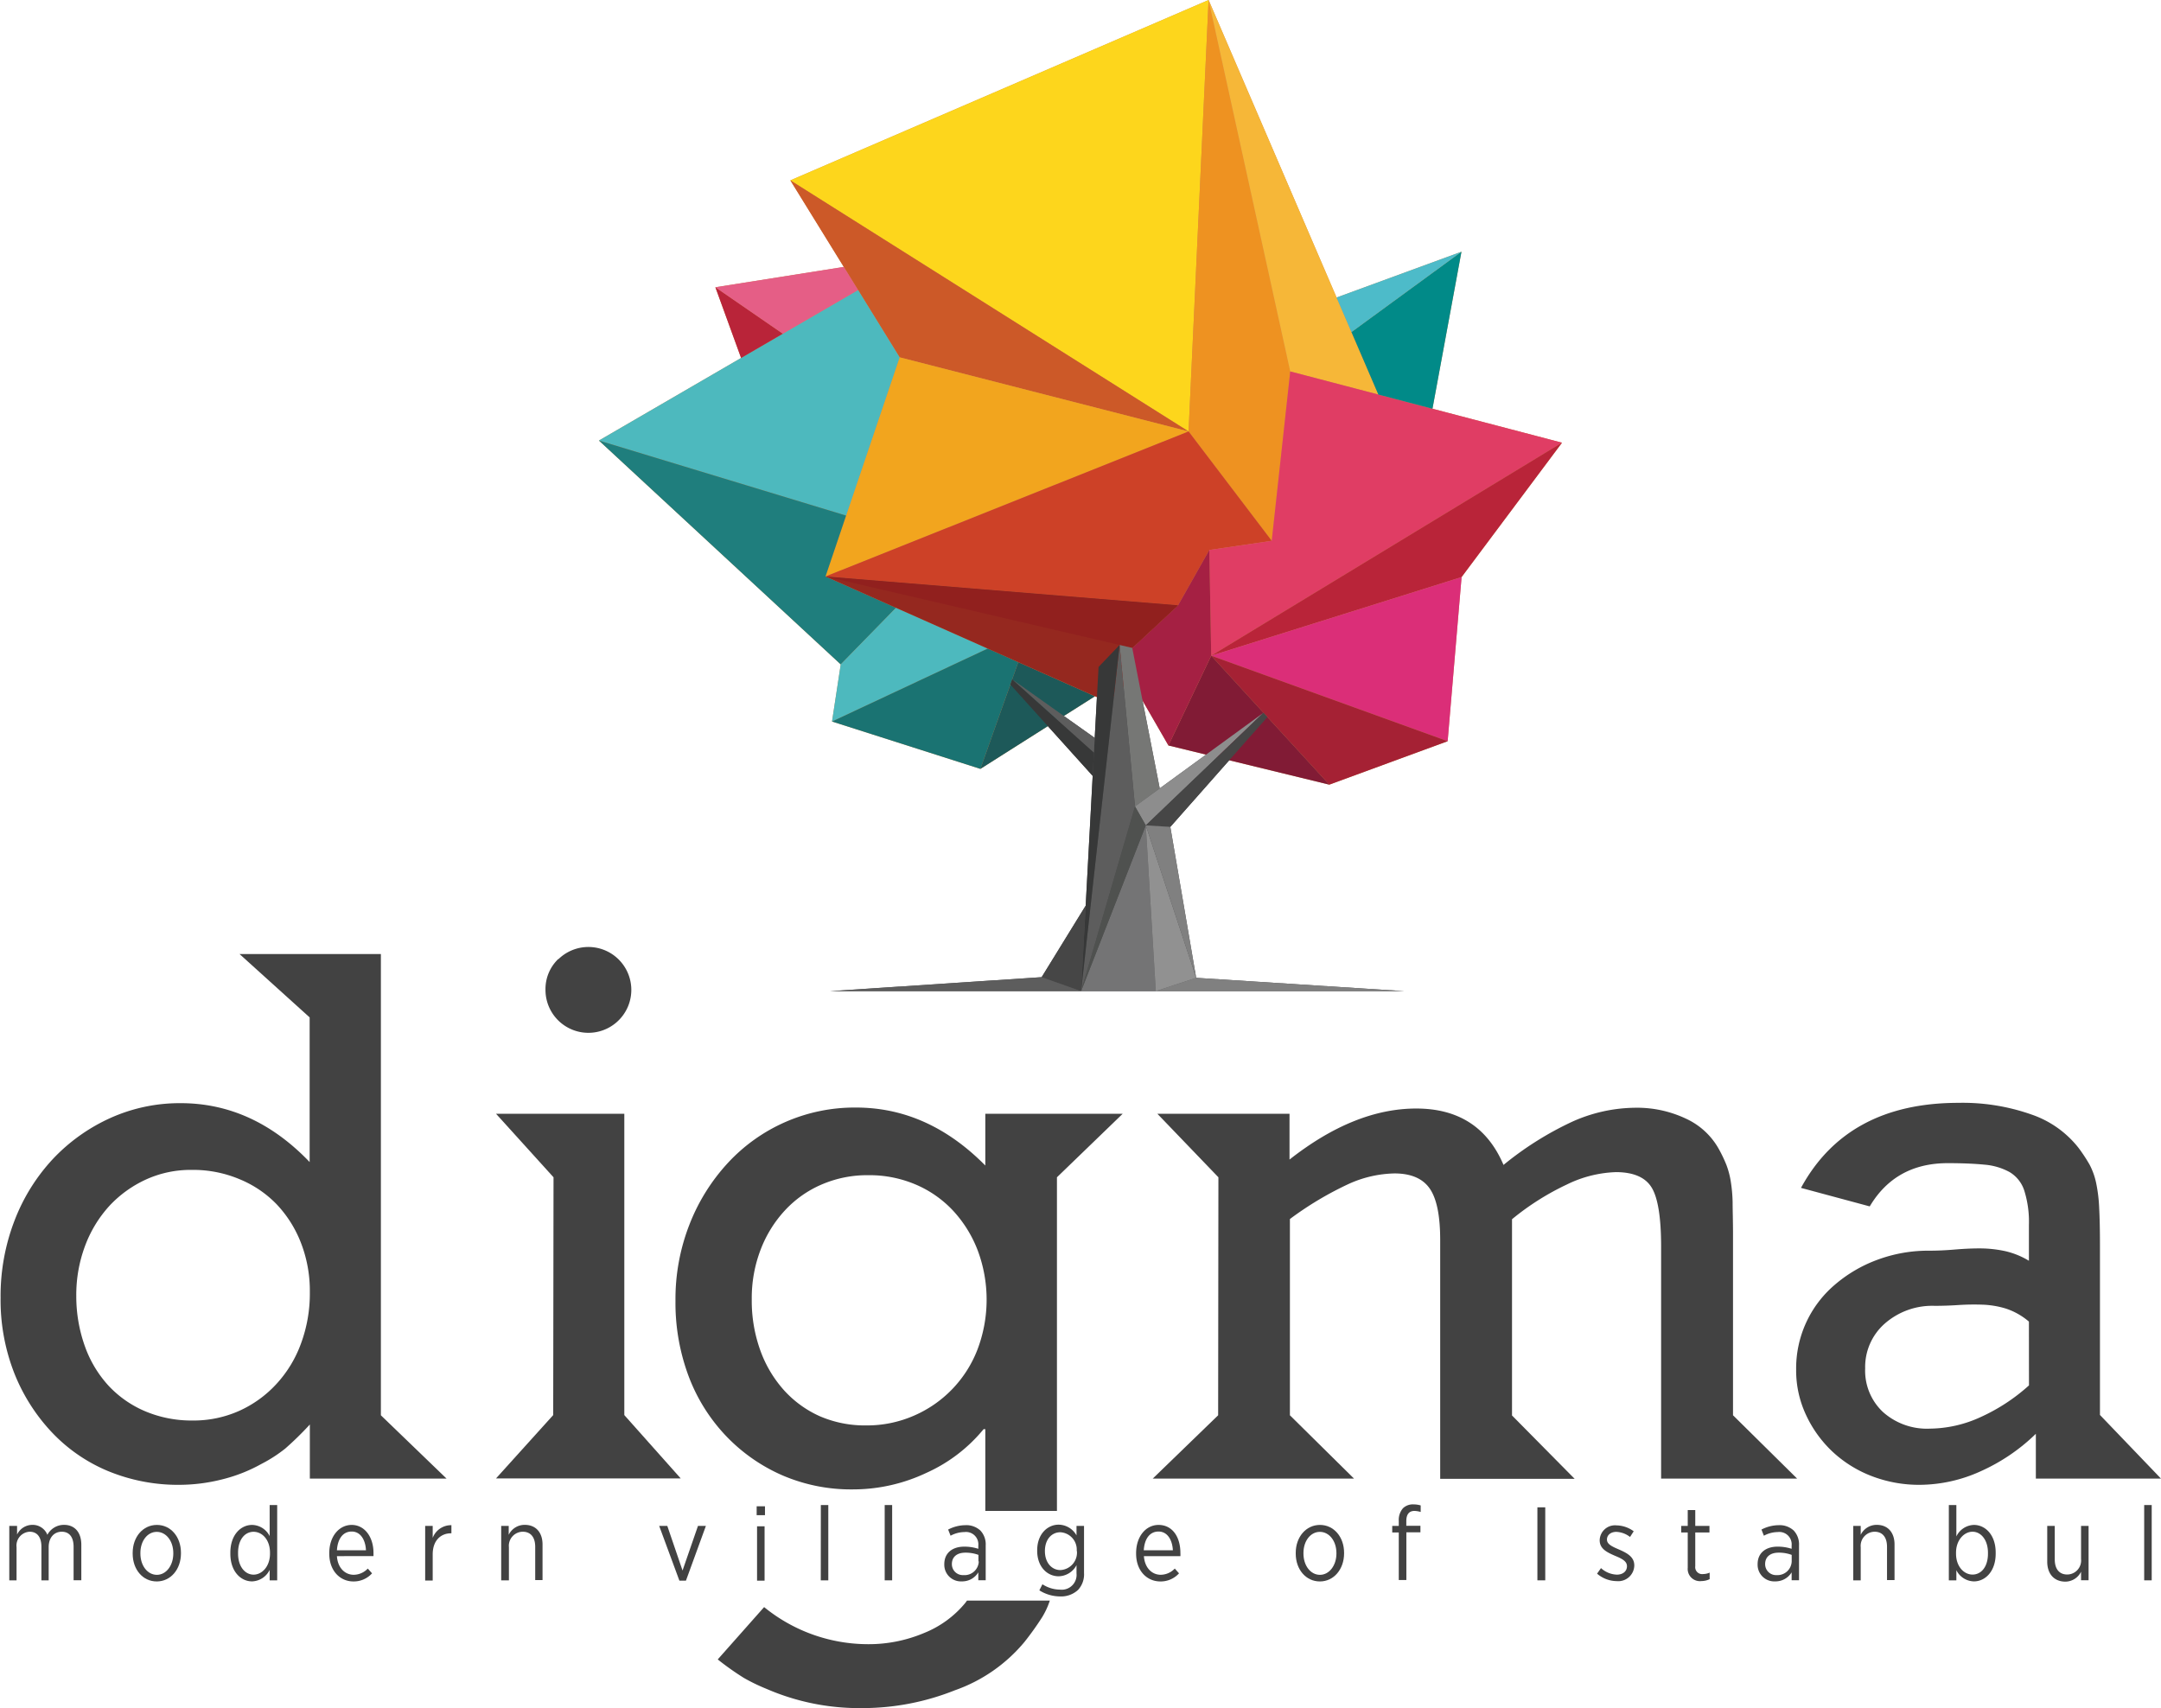 <svg id="Layer_1" data-name="Layer 1" xmlns="http://www.w3.org/2000/svg" viewBox="0 0 330.32 261.14"><defs><style>.cls-1{fill:#4e4e4f;}.cls-2{fill:#cc8d54;}.cls-3{fill:#fdd61c;}.cls-4{fill:#ee9221;}.cls-5{fill:#cc5928;}.cls-6{fill:#f2a51e;}.cls-7{fill:#4db9be;}.cls-8{fill:#cd4127;}.cls-9{fill:#1f7e7d;}.cls-10{fill:#1a7372;}.cls-11{fill:#1d5959;}.cls-12{fill:#b92439;}.cls-13{fill:#e55e86;}.cls-14{fill:#f6b738;}.cls-15{fill:#e03d64;}.cls-16{fill:#018a88;}.cls-17{fill:#4dbbc9;}.cls-18{fill:#db2e78;}.cls-19{fill:#a52134;}.cls-20{fill:#811b35;}.cls-21{fill:#a52043;}.cls-22{fill:#95281f;}.cls-23{fill:#91201e;}.cls-24{fill:#767775;}.cls-25{fill:#8d8d8d;}.cls-26{fill:#464646;}.cls-27{fill:#747475;}.cls-28{fill:#5d5d5d;}.cls-29{fill:gray;}.cls-30{fill:#373838;}.cls-31{fill:#919191;}.cls-32{fill:#4f514f;}.cls-33{fill:#424242;}</style></defs><polygon class="cls-1" points="126.83 151.51 159.22 149.37 165.95 138.44 167.02 118.6 154.44 104.64 154.72 103.84 167.33 112.79 167.92 101.95 171.14 98.59 173.07 99.04 177.27 120.51 193.13 108.95 193.73 109.61 178.89 126.4 182.84 149.47 214.71 151.51 126.83 151.51"/><polygon class="cls-2" points="184.74 0 204.3 45.48 223.39 38.48 218.96 62.48 238.76 67.67 223.41 88.21 221.28 113.3 203.19 119.94 178.6 113.95 172.9 104.07 169.28 107.28 167.37 106.43 149.86 117.53 127.18 110.29 128.51 101.56 91.55 67.34 113.28 54.72 109.35 43.91 128.98 40.8 120.81 27.57 184.74 0"/><polygon class="cls-3" points="184.74 0 120.81 27.57 181.68 65.95 184.74 0"/><polygon class="cls-4" points="184.74 0 181.68 65.95 194.39 82.67 197.22 56.78 184.74 0"/><polygon class="cls-5" points="120.81 27.57 181.68 65.95 137.51 54.62 120.81 27.57"/><polygon class="cls-6" points="181.68 65.95 126.18 88.12 137.51 54.62 181.68 65.95"/><polygon class="cls-7" points="131.16 44.33 91.55 67.34 129.33 78.81 137.51 54.62 131.16 44.33"/><polygon class="cls-8" points="126.18 88.12 180.07 92.53 184.85 84.07 194.39 82.67 181.68 65.95 126.18 88.12"/><polygon class="cls-9" points="91.55 67.34 128.51 101.56 136.96 92.91 126.18 88.12 129.33 78.81 91.55 67.34"/><polygon class="cls-7" points="128.51 101.56 127.18 110.29 150.98 99.14 136.96 92.91 128.51 101.56"/><polygon class="cls-10" points="127.18 110.29 149.86 117.53 155.65 101.22 150.98 99.14 127.18 110.29"/><polygon class="cls-11" points="149.86 117.53 167.37 106.43 155.65 101.22 149.86 117.53"/><polygon class="cls-12" points="113.28 54.72 119.66 51.01 109.35 43.91 113.28 54.72"/><polygon class="cls-13" points="109.35 43.91 128.98 40.8 131.16 44.33 119.66 51.01 109.35 43.91"/><polygon class="cls-14" points="184.74 0 210.69 60.31 197.22 56.78 184.74 0"/><polygon class="cls-15" points="184.85 84.07 185.14 100.23 238.76 67.67 197.22 56.78 194.39 82.67 184.85 84.07"/><polygon class="cls-12" points="238.76 67.67 185.14 100.23 223.41 88.21 238.76 67.67"/><polygon class="cls-16" points="206.58 50.76 210.69 60.31 218.96 62.48 223.39 38.48 206.58 50.76"/><polygon class="cls-17" points="223.39 38.48 206.58 50.76 204.3 45.48 223.39 38.48"/><polygon class="cls-18" points="223.41 88.21 221.28 113.3 185.14 100.23 223.41 88.21"/><polygon class="cls-19" points="221.28 113.3 203.19 119.94 185.14 100.23 221.28 113.3"/><polygon class="cls-20" points="203.19 119.94 178.6 113.95 185.14 100.23 203.19 119.94"/><polygon class="cls-21" points="185.14 100.23 184.85 84.07 180.07 92.53 171.07 100.91 178.6 113.95 185.14 100.23"/><polygon class="cls-22" points="126.18 88.12 180.07 92.53 171.07 100.91 172.9 104.07 169.28 107.28 126.18 88.12"/><polygon class="cls-23" points="126.18 88.12 180.07 92.53 173.07 99.04 126.18 88.12"/><polygon class="cls-24" points="173.49 123.27 171.14 98.59 173.07 99.04 177.27 120.51 173.49 123.27"/><polygon class="cls-25" points="173.49 123.27 193.13 108.95 175.14 126.17 173.49 123.27"/><polygon class="cls-26" points="175.14 126.17 178.89 126.4 193.73 109.61 193.13 108.95 175.14 126.17"/><polygon class="cls-27" points="176.67 151.51 165.25 151.51 175.14 126.17 176.67 151.51"/><polygon class="cls-28" points="171.14 98.59 173.49 123.27 165.25 151.51 171.14 98.59"/><polygon class="cls-29" points="182.84 149.47 214.71 151.51 176.67 151.51 182.84 149.47"/><polygon class="cls-30" points="171.14 98.59 167.92 101.95 165.25 151.51 171.14 98.59"/><polygon class="cls-30" points="167.02 118.6 154.44 104.64 154.72 103.84 167.21 115.03 167.02 118.6"/><polygon class="cls-28" points="167.21 115.03 167.33 112.79 154.72 103.84 167.21 115.03"/><polygon class="cls-26" points="165.95 138.44 159.22 149.37 165.25 151.51 165.95 138.44"/><polygon class="cls-28" points="126.83 151.51 159.22 149.37 165.25 151.51 126.83 151.51"/><polygon class="cls-31" points="182.84 149.47 176.67 151.51 175.14 126.17 182.84 149.47"/><polygon class="cls-32" points="173.49 123.27 165.25 151.51 175.14 126.17 173.49 123.27"/><polygon class="cls-29" points="178.89 126.4 182.84 149.47 175.14 126.17 178.89 126.4"/><path class="cls-33" d="M17.81,244H19v1.32a2.6,2.6,0,0,1,2.33-1.48,2.41,2.41,0,0,1,2.3,1.52,2.87,2.87,0,0,1,2.55-1.52c1.61,0,2.64,1.12,2.64,3.05v5.42H27.64V247.2c0-1.51-.67-2.31-1.81-2.31s-2,.86-2,2.36v5.07H22.72v-5.14c0-1.48-.66-2.29-1.8-2.29a2.12,2.12,0,0,0-2,2.37v5.06H17.81Z" transform="translate(-16.39 -10.75)"/><path class="cls-33" d="M36.67,248.24v-.12c0-2.42,1.56-4.27,3.7-4.27s3.68,1.84,3.68,4.26v.09c0,2.43-1.56,4.29-3.7,4.29S36.67,250.66,36.67,248.24Zm6.21,0v-.08c0-1.87-1.11-3.25-2.53-3.25s-2.5,1.38-2.5,3.23v.08c0,1.87,1.1,3.26,2.52,3.26S42.88,250.05,42.88,248.22Z" transform="translate(-16.39 -10.75)"/><path class="cls-33" d="M51.6,248.25v-.16c0-2.76,1.63-4.24,3.32-4.24a3.07,3.07,0,0,1,2.69,1.71v-4.75h1.15v11.51H57.61v-1.6a3.11,3.11,0,0,1-2.69,1.76C53.23,252.48,51.6,251,51.6,248.25Zm6.06,0v-.15c0-2-1.2-3.2-2.51-3.2s-2.37,1.16-2.37,3.2v.13c0,2,1.08,3.22,2.37,3.22S57.66,250.2,57.66,248.24Z" transform="translate(-16.39 -10.75)"/><path class="cls-33" d="M66.72,248.24v-.08c0-2.54,1.49-4.31,3.43-4.31s3.33,1.79,3.33,4.29c0,.11,0,.34,0,.48H67.89c.12,1.83,1.26,2.85,2.56,2.85a3,3,0,0,0,2.16-.95l.65.73a3.77,3.77,0,0,1-2.85,1.24C68.38,252.49,66.72,250.87,66.72,248.24Zm5.61-.51c-.07-1.58-.82-2.87-2.18-2.87S68,246,67.89,247.73Z" transform="translate(-16.39 -10.75)"/><path class="cls-33" d="M81.38,244h1.15v1.83a3,3,0,0,1,2.86-1.94v1.24h-.07c-1.54,0-2.79,1.09-2.79,3.22v4H81.38Z" transform="translate(-16.39 -10.75)"/><path class="cls-33" d="M93,244h1.15v1.36a2.69,2.69,0,0,1,2.46-1.52c1.69,0,2.71,1.17,2.71,3v5.44H98.2V247.2c0-1.48-.7-2.31-1.91-2.31a2.15,2.15,0,0,0-2.11,2.37v5.06H93Z" transform="translate(-16.39 -10.75)"/><path class="cls-33" d="M117.15,244h1.24l2.33,6.82,2.36-6.82h1.21l-3.05,8.37h-1Z" transform="translate(-16.39 -10.75)"/><path class="cls-33" d="M132.05,241h1.27v1.36h-1.27Zm.06,3.06h1.15v8.31h-1.15Z" transform="translate(-16.39 -10.75)"/><path class="cls-33" d="M141.86,240.81H143v11.51h-1.15Z" transform="translate(-16.39 -10.75)"/><path class="cls-33" d="M151.62,240.81h1.14v11.51h-1.14Z" transform="translate(-16.39 -10.75)"/><path class="cls-33" d="M160.73,249.91v-.06c0-1.71,1.23-2.68,3.06-2.68a6.87,6.87,0,0,1,2.14.33V247a1.89,1.89,0,0,0-2.12-2.06,4.55,4.55,0,0,0-2.12.56l-.37-.94a5.77,5.77,0,0,1,2.62-.67,3.16,3.16,0,0,1,2.32.83,3.08,3.08,0,0,1,.8,2.25v5.34h-1.13v-1.21a2.88,2.88,0,0,1-2.54,1.38A2.54,2.54,0,0,1,160.73,249.91Zm5.22-.48v-1a5.68,5.68,0,0,0-2-.34c-1.33,0-2.06.69-2.06,1.74v0a1.67,1.67,0,0,0,1.77,1.69A2.17,2.17,0,0,0,166,249.43Z" transform="translate(-16.39 -10.75)"/><path class="cls-33" d="M175.26,253.85l.47-.93a5,5,0,0,0,2.68.82,2.27,2.27,0,0,0,2.53-2.49V250a3.16,3.16,0,0,1-2.74,1.7c-1.69,0-3.27-1.4-3.27-3.9v-.07c0-2.5,1.59-3.92,3.28-3.92a3.17,3.17,0,0,1,2.73,1.64V244h1.15v7.21a3.5,3.5,0,0,1-.91,2.57,3.81,3.81,0,0,1-2.76,1A6,6,0,0,1,175.26,253.85Zm5.71-6v0a2.66,2.66,0,0,0-2.5-2.88c-1.31,0-2.36,1.07-2.36,2.88v0c0,1.8,1.07,2.9,2.36,2.9A2.67,2.67,0,0,0,181,247.82Z" transform="translate(-16.39 -10.75)"/><path class="cls-33" d="M190.05,248.24v-.08c0-2.54,1.49-4.31,3.43-4.31,2.09,0,3.34,1.79,3.34,4.29a4.1,4.1,0,0,1,0,.48h-5.58c.13,1.83,1.26,2.85,2.57,2.85a3,3,0,0,0,2.15-.95l.65.73a3.77,3.77,0,0,1-2.85,1.24C191.71,252.49,190.05,250.87,190.05,248.24Zm5.62-.51c-.08-1.58-.83-2.87-2.19-2.87s-2.15,1.13-2.26,2.87Z" transform="translate(-16.39 -10.75)"/><path class="cls-33" d="M214.45,248.24v-.12c0-2.42,1.57-4.27,3.7-4.27s3.69,1.84,3.69,4.26v.09c0,2.43-1.57,4.29-3.7,4.29S214.45,250.66,214.45,248.24Zm6.22,0v-.08c0-1.87-1.11-3.25-2.53-3.25s-2.51,1.38-2.51,3.23v.08c0,1.87,1.1,3.26,2.52,3.26S220.67,250.05,220.67,248.22Z" transform="translate(-16.39 -10.75)"/><path class="cls-33" d="M230.2,245h-1v-1h1v-.77a2.73,2.73,0,0,1,.64-1.93,2.19,2.19,0,0,1,1.61-.59,3.87,3.87,0,0,1,1.1.16v1a3.63,3.63,0,0,0-.94-.16c-.83,0-1.26.51-1.26,1.57v.7h2.16v1h-2.15v7.29H230.2Z" transform="translate(-16.39 -10.75)"/><path class="cls-33" d="M251.39,241.16h1.2v11.16h-1.2Z" transform="translate(-16.39 -10.75)"/><path class="cls-33" d="M260.51,251.3l.6-.85a3.8,3.8,0,0,0,2.43,1c.91,0,1.54-.51,1.54-1.29v0c0-.73-.68-1.12-1.8-1.58-1.32-.57-2.37-1.1-2.37-2.39v0a2.34,2.34,0,0,1,2.58-2.27,4.55,4.55,0,0,1,2.62.9l-.56.87a3.67,3.67,0,0,0-2.09-.78c-.88,0-1.44.51-1.44,1.17v0c0,.7.72,1.05,1.85,1.53,1.37.6,2.33,1.18,2.33,2.44v0a2.45,2.45,0,0,1-2.69,2.39A4.68,4.68,0,0,1,260.51,251.3Z" transform="translate(-16.39 -10.75)"/><path class="cls-33" d="M274.37,250.39V245h-1v-1h1v-2.42h1.15V244h2.17v1h-2.17v5.17a1.06,1.06,0,0,0,1.2,1.19,2.48,2.48,0,0,0,1-.22v1a2.87,2.87,0,0,1-1.24.29A1.87,1.87,0,0,1,274.37,250.39Z" transform="translate(-16.39 -10.75)"/><path class="cls-33" d="M285.05,249.91v-.06c0-1.71,1.23-2.68,3.06-2.68a6.87,6.87,0,0,1,2.14.33V247a1.89,1.89,0,0,0-2.12-2.06,4.55,4.55,0,0,0-2.12.56l-.37-.94a5.77,5.77,0,0,1,2.62-.67,3.16,3.16,0,0,1,2.32.83,3.08,3.08,0,0,1,.8,2.25v5.34h-1.13v-1.21a2.88,2.88,0,0,1-2.54,1.38A2.54,2.54,0,0,1,285.05,249.91Zm5.21-.48v-1a5.58,5.58,0,0,0-2-.34c-1.33,0-2.06.69-2.06,1.74v0a1.67,1.67,0,0,0,1.77,1.69A2.17,2.17,0,0,0,290.26,249.43Z" transform="translate(-16.39 -10.75)"/><path class="cls-33" d="M299.67,244h1.14v1.36a2.7,2.7,0,0,1,2.46-1.52c1.69,0,2.71,1.17,2.71,3v5.44h-1.15V247.2c0-1.48-.7-2.31-1.91-2.31a2.16,2.16,0,0,0-2.11,2.37v5.06h-1.14Z" transform="translate(-16.39 -10.75)"/><path class="cls-33" d="M315.43,250.77v1.55h-1.15V240.81h1.15v4.8a3.07,3.07,0,0,1,2.69-1.76c1.69,0,3.32,1.47,3.32,4.23v.16c0,2.75-1.63,4.24-3.32,4.24A3.07,3.07,0,0,1,315.43,250.77Zm4.83-2.53v-.13c0-2-1.09-3.22-2.36-3.22s-2.52,1.26-2.52,3.2v.16c0,1.95,1.21,3.19,2.52,3.19S320.26,250.28,320.26,248.24Z" transform="translate(-16.39 -10.75)"/><path class="cls-33" d="M329.32,249.46V244h1.15v5.12c0,1.48.7,2.31,1.91,2.31a2.14,2.14,0,0,0,2.11-2.36V244h1.15v8.31h-1.15V251a2.69,2.69,0,0,1-2.46,1.52C330.34,252.48,329.32,251.31,329.32,249.46Z" transform="translate(-16.39 -10.75)"/><path class="cls-33" d="M344.14,240.81h1.15v11.51h-1.15Z" transform="translate(-16.39 -10.75)"/><path class="cls-33" d="M84.65,236.77H63.75V228.5A48.82,48.82,0,0,1,60,232.17a21.74,21.74,0,0,1-3.66,2.36,24.13,24.13,0,0,1-6,2.36,26.82,26.82,0,0,1-6.5.83,28,28,0,0,1-11-2.13,25,25,0,0,1-8.62-6,28.41,28.41,0,0,1-5.67-9,30.66,30.66,0,0,1-2.07-11.45,32.07,32.07,0,0,1,2.13-11.81,29,29,0,0,1,5.84-9.39,27.72,27.72,0,0,1,8.74-6.26A25.83,25.83,0,0,1,44,179.38q11.1,0,19.72,9V166.27L53,156.58H74.61v70.51ZM29.38,216.58a17.64,17.64,0,0,0,3.61,6,16.39,16.39,0,0,0,5.6,3.9,18.22,18.22,0,0,0,7.21,1.41,17.08,17.08,0,0,0,7.14-1.47,17.41,17.41,0,0,0,5.67-4.08,18.32,18.32,0,0,0,3.78-6.2,22,22,0,0,0,1.36-7.85,20.26,20.26,0,0,0-1.36-7.56,18,18,0,0,0-3.72-5.9A16.69,16.69,0,0,0,53,191a18.28,18.28,0,0,0-7.32-1.42,16.47,16.47,0,0,0-7,1.48,17.69,17.69,0,0,0-5.55,4,18.76,18.76,0,0,0-3.72,6.09,21.36,21.36,0,0,0-1.36,7.67A22.67,22.67,0,0,0,29.38,216.58Z" transform="translate(-16.39 -10.75)"/><path class="cls-33" d="M101,190.71,92.21,181h19.61v46.06l8.62,9.68H92.21l8.74-9.68Zm.77-33.36a6.56,6.56,0,1,1-2,4.67A6.35,6.35,0,0,1,101.72,157.35Z" transform="translate(-16.39 -10.75)"/><path class="cls-33" d="M202.63,190.71,193.3,181h20.2v7q9.92-7.8,19.37-7.8,9.67,0,13.34,8.62a49.48,49.48,0,0,1,10.51-6.61,23.91,23.91,0,0,1,9.69-2.13,17.44,17.44,0,0,1,7.67,1.66,11,11,0,0,1,5.08,4.72,21,21,0,0,1,1.12,2.36,12.68,12.68,0,0,1,.65,2.42,23.3,23.3,0,0,1,.3,3.25c0,1.26.06,2.88.06,4.84v27.76l9.8,9.68H270.3V201.34q0-6.61-1.41-9t-5.44-2.42a18.33,18.33,0,0,0-7.55,1.89,39.93,39.93,0,0,0-8.39,5.31v30l9.57,9.68H236.53V200.28q0-5.55-1.6-7.85t-5.37-2.31a17.76,17.76,0,0,0-7,1.6,51,51,0,0,0-9,5.37v30l9.8,9.68H192.59l10-9.68Z" transform="translate(-16.39 -10.75)"/><path class="cls-33" d="M346.71,236.77H327.58v-6.85a29.06,29.06,0,0,1-8.44,5.73,22.74,22.74,0,0,1-9.27,2.07,20.18,20.18,0,0,1-7.45-1.36,18.47,18.47,0,0,1-6-3.78,18.18,18.18,0,0,1-4-5.61,16,16,0,0,1-1.48-6.85,16.78,16.78,0,0,1,5.85-12.93,21.16,21.16,0,0,1,6.49-3.84,22.32,22.32,0,0,1,8-1.42c1.26,0,2.54-.06,3.84-.17s2.58-.18,3.84-.18a18.56,18.56,0,0,1,3.9.41,12.3,12.3,0,0,1,3.66,1.48V198a15.87,15.87,0,0,0-.71-5.26,5.11,5.11,0,0,0-2.25-2.83,9.61,9.61,0,0,0-3.83-1.13c-1.54-.15-3.41-.23-5.61-.23q-8,0-11.93,6.61l-10.51-2.83q7.08-13,24.09-13a31.6,31.6,0,0,1,11.1,1.77,15.53,15.53,0,0,1,7.21,5.08,24.84,24.84,0,0,1,1.71,2.59,10.79,10.79,0,0,1,1,2.78,23.39,23.39,0,0,1,.47,3.84c.08,1.49.12,3.42.12,5.78v25.87Zm-20.19-24a10.38,10.38,0,0,0-3.55-2,13.83,13.83,0,0,0-3.6-.59q-1.83-.06-3.66.06t-3.6.12a11,11,0,0,0-7.62,2.71,8.83,8.83,0,0,0-3,6.85,8.66,8.66,0,0,0,2.72,6.67,10.08,10.08,0,0,0,7.2,2.54,18.89,18.89,0,0,0,7.74-1.77,28.57,28.57,0,0,0,7.38-4.84Z" transform="translate(-16.39 -10.75)"/><path class="cls-33" d="M135.91,236.24a26.54,26.54,0,0,0,10.86,2.18A26.23,26.23,0,0,0,158,235.89a24,24,0,0,0,8.74-6.68H167v12.5h10.95c0-3.69,0-7.69,0-9.43V190.71L188,181H167v7.91q-8.75-8.85-19.73-8.86a26.37,26.37,0,0,0-19.66,8.51,29.71,29.71,0,0,0-5.84,9.39,31.27,31.27,0,0,0-2.13,11.63,32,32,0,0,0,2,11.51,27,27,0,0,0,5.67,9.1A26.58,26.58,0,0,0,135.91,236.24Zm-3.25-34.48a18.56,18.56,0,0,1,3.72-6,16.55,16.55,0,0,1,5.61-3.95,17.57,17.57,0,0,1,7.14-1.42,18,18,0,0,1,7.21,1.42,16.82,16.82,0,0,1,5.73,4,18.83,18.83,0,0,1,3.77,6.08,21.49,21.49,0,0,1-.05,15.18,18.09,18.09,0,0,1-9.75,10.1,17.91,17.91,0,0,1-7.26,1.47,17.36,17.36,0,0,1-7.09-1.41,16.43,16.43,0,0,1-5.49-4,18.46,18.46,0,0,1-3.6-6.08,22.4,22.4,0,0,1-1.3-7.8A20.67,20.67,0,0,1,132.66,201.76Z" transform="translate(-16.39 -10.75)"/><path class="cls-33" d="M164.2,255.42c-.1.13-.19.27-.3.4a15.72,15.72,0,0,1-6.26,4.55,21.7,21.7,0,0,1-8.51,1.71,25.17,25.17,0,0,1-15.94-5.67l-7.09,8a42.23,42.23,0,0,0,4,2.83,28.39,28.39,0,0,0,3.43,1.66,35.59,35.59,0,0,0,14.64,2.95,38.14,38.14,0,0,0,14.17-2.72A24.28,24.28,0,0,0,173,261.72a45.55,45.55,0,0,0,2.66-3.72,12,12,0,0,0,1.2-2.58Z" transform="translate(-16.39 -10.75)"/></svg>